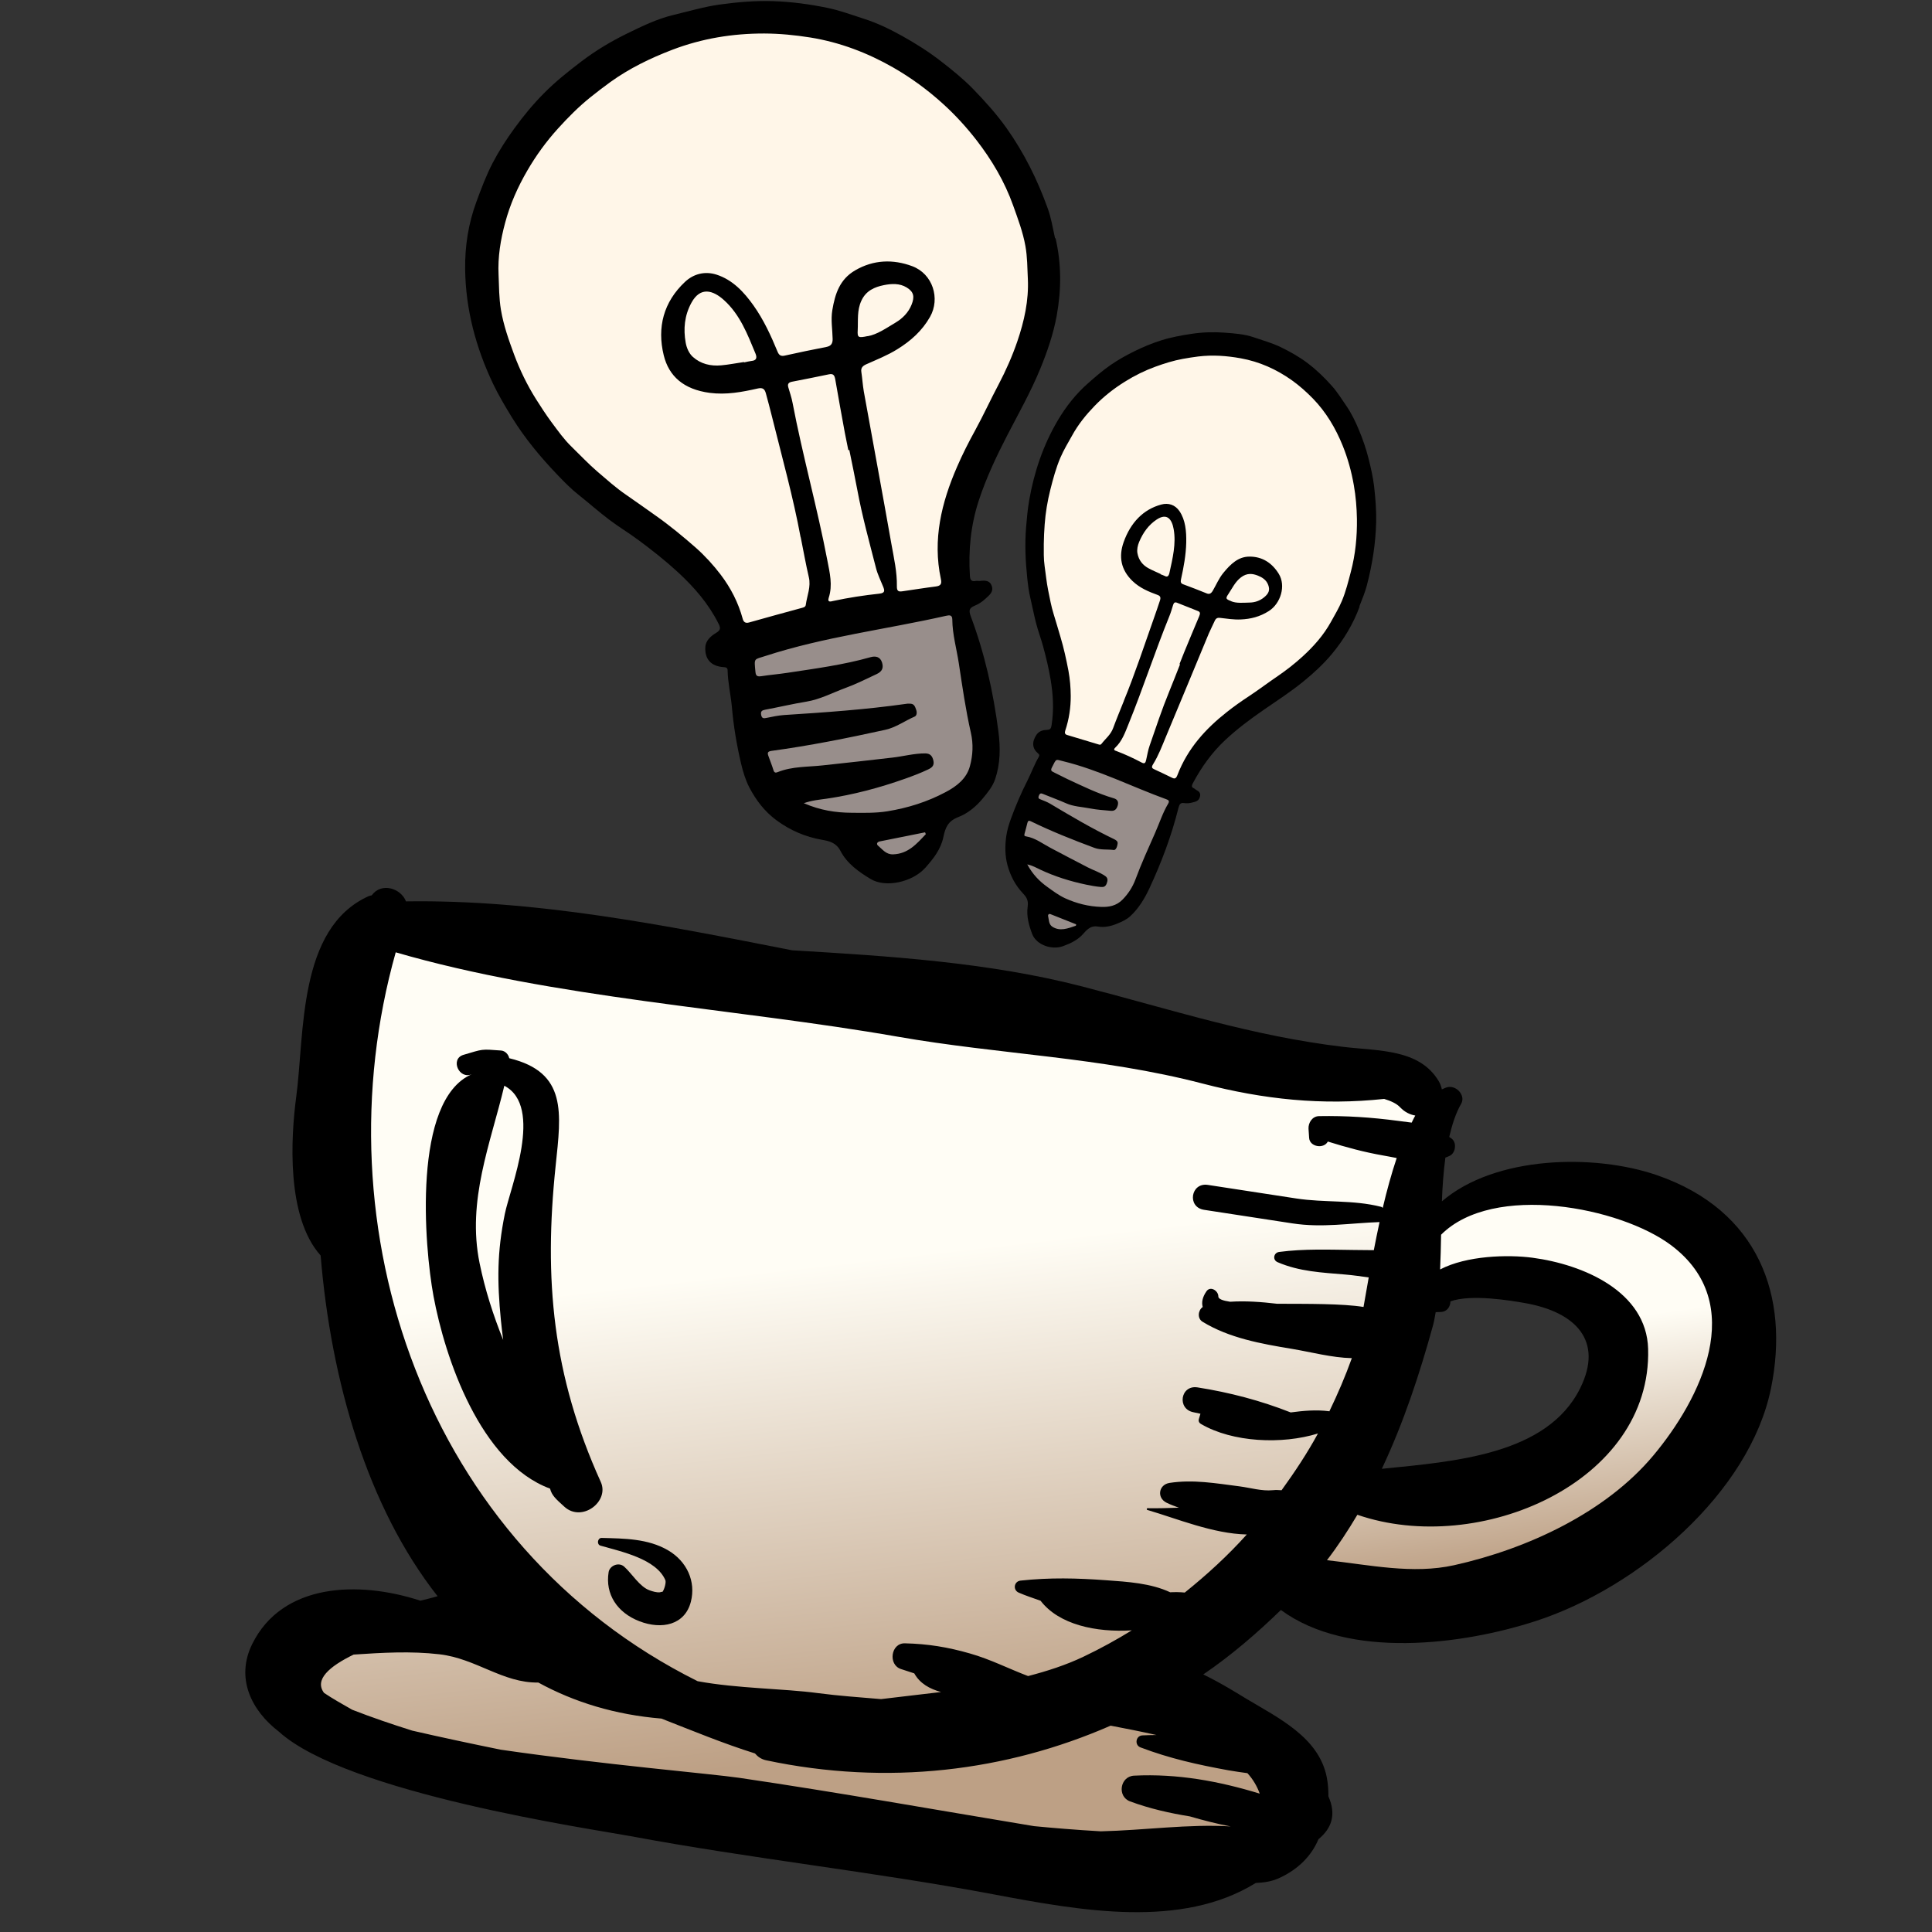 <svg width="1024" height="1024" viewBox="0 0 1024 1024" fill="none" xmlns="http://www.w3.org/2000/svg">
<rect x="0" y="0" width="1024" height="1024" fill="#333333" stroke="none"/>
<g clip-path="url(#clip0_2_27)">
<path d="M829.595 625.692L780.384 639.563L747.883 646.653L741.339 681.773L780.827 682.158L830.187 682.64L846.693 703.633L847.116 744.376L815.882 778.329L762.19 788.453L701.559 795.732L686.464 815.491L686.758 843.734L718.348 844.042L756.965 855.529L824.966 845.082L879.256 797.465L924.545 738.65L924.03 689.11L891.938 640.651L829.595 625.692Z" fill="url(#paint0_linear_2_27)"/>
<path d="M176.122 624.874L202.895 494.123L271.013 494.787L648.722 555.876L760.996 578.729L745.646 668.853L686.7 838.178L651.726 844.781L616.644 888.418L652.434 912.84L687.903 953.925L653.166 983.214L546.605 987.731L257.975 949.732L154.388 907.983L162.448 876.118L194.891 863.472L265.384 855.364L219.663 777.607L176.122 624.874Z" fill="url(#paint1_linear_2_27)"/>
<path d="M878.434 622.941C844.904 611.312 792.293 612.585 764.234 636.746C764.512 628.756 765.099 620.997 766.082 613.556C766.895 613.233 767.708 612.967 768.509 612.543C771.387 611.027 772.13 606.187 769.839 603.885C769.294 603.329 768.678 603.068 768.122 602.585C769.622 596.169 771.522 590.088 774.478 584.941C776.808 580.86 772.336 575.427 767.566 576.155C766.393 576.34 765.332 576.949 764.208 577.39C763.908 575.934 763.396 574.419 762.468 572.891C752.203 555.948 730.933 557.105 712.021 554.865C663.732 549.143 621.371 535.213 573.707 522.874C524.063 510.025 470.967 506.718 419.817 503.676C352.139 490.381 284.101 476.723 215.192 477.75C212.466 470.711 202.075 467.53 197.033 474.539C196.462 474.675 195.89 474.754 195.309 475.013C157.749 491.997 161.491 547.899 157.011 581.297C154.167 602.591 151.618 645.022 169.94 665.434C175.433 732.01 194.76 798.809 231.924 846.011C228.98 846.928 225.855 847.626 222.799 848.401C189.711 837.587 149.526 839.192 133.654 871.421C124.809 889.38 133.09 906.532 147.841 917.833C184 950.609 313.868 969.412 334.021 973.162C398.017 985.121 462.885 992.036 526.857 1004.09C572.799 1012.73 626.109 1022.45 665.578 998.009C669.819 997.838 673.982 997.25 677.952 995.436C688.134 990.785 695.192 983.538 698.8 974.832C705.825 969.074 708.371 961.74 704.087 952.129C704.089 948.711 703.887 945.228 703.164 941.732C698.847 920.724 677.665 910.618 660.188 900.135C656.701 898.048 647.811 892.376 637.763 887.49C652.471 877.46 666.042 865.819 678.902 853.323C714.806 879.721 775.371 871.72 813.931 859.204C868.602 841.453 927.357 791.09 938.647 735.937C948.662 687.01 932.093 641.543 878.434 622.941ZM759.508 702.548C760.123 700.336 760.517 697.882 760.94 695.475C761.868 695.443 762.796 695.411 763.699 695.367C767.027 695.248 768.724 692.513 768.759 689.747C779.752 685.826 800.545 689.276 808.551 690.704C835.028 695.45 850.053 710.518 837.52 735.801C820.017 771.082 771.045 774.607 732.398 778.497C743.905 754.119 752.415 728.343 759.508 702.548ZM651.09 938.292C654.449 938.898 657.815 939.341 661.15 939.811C664.041 942.944 666.323 946.804 667.683 950.663C646.12 944.075 624.2 939.988 601.078 941.134C593.609 941.522 591.97 952.198 598.982 954.784C609.445 958.648 620.023 961.011 630.681 962.738C637.755 964.804 644.943 966.654 652.28 968.046C629.971 966.67 606.622 970.096 583.45 970.637C569.983 969.872 557.696 968.815 548.093 967.897C496.042 959.283 444.107 949.972 391.851 942.289C377.141 940.138 319.939 935.305 265.388 927.369C249.745 924.187 234.08 920.852 218.447 917.257C207.708 913.866 197.037 910.252 186.657 906.194C181.617 903.305 176.222 900.302 171.745 897.267C166.561 890.347 174.32 883.332 187.437 876.958C202.579 875.955 217.733 875.038 232.919 876.806C252.378 879.063 266.524 892.113 285.316 891.779C304.414 902.229 326.136 908.875 350.584 910.886C366.897 917.274 383.459 924.124 400.145 929.357C401.582 931.038 403.469 932.448 406.074 932.989C470.424 946.629 533.364 938.826 588.651 914.632C596.714 916.152 604.867 917.786 612.957 919.592C610.465 919.641 608.008 919.637 605.455 919.793C601.956 919.986 601.2 924.906 604.478 926.156C620.025 932.045 634.697 935.31 651.09 938.292ZM677.151 668.985C688.788 673.991 700.483 674.451 713.051 675.534C716.993 675.866 721.202 676.479 725.453 677.057C724.454 682.579 723.528 687.913 722.694 692.714C711.49 690.902 692.995 691.091 676.865 691.021C668.541 690.041 660.198 689.416 651.979 689.954C648.101 689.375 645.714 688.511 645.74 687.129C645.803 684.235 641.565 681.319 639.425 684.451C637.279 687.564 636.797 690.295 637.461 692.737C634.944 694.508 634.526 698.791 637.33 700.524C651.422 709.185 668.375 712.22 684.679 714.914C694.752 716.577 705.901 719.616 716.504 719.85C713.046 729.483 709.013 738.871 704.576 748.064C704.498 748.052 704.472 747.989 704.394 747.977C697.465 747.104 690.794 747.731 684.091 748.619C668.245 742.361 651.724 738.023 634.725 735.347C625.601 733.913 623.656 746.931 632.697 748.552C633.897 748.769 635.07 749.049 636.263 749.315L635.467 751.956C635.084 753.175 635.456 754.103 636.63 754.782C653.261 764.479 679.435 765.71 698.545 759.774C692.855 770.252 686.243 780.197 679.258 789.861C677.77 789.782 676.335 789.653 674.648 789.834C668.798 790.429 662.803 788.555 656.93 787.794C644.398 786.193 632.412 784.046 619.87 785.978C614.086 786.891 613.018 793.846 618.261 796.452C620.422 797.522 622.625 798.317 624.828 799.111C619.253 799.301 613.678 799.49 608.228 799.384C607.747 799.393 607.63 800.155 608.087 800.3C624.01 804.96 642.93 812.918 660.831 813.302C650.841 824.446 639.732 834.614 627.949 844.089C625.451 843.83 622.835 843.818 620.208 843.938C609.971 839.122 597.678 838.388 586.41 837.57C570.64 836.427 556.578 836.068 540.915 837.754C537.421 838.138 536.719 842.71 539.936 844.125C543.87 845.841 547.689 847.033 551.53 848.428C561.275 861.126 580.894 865.291 599.876 864.123C591.675 869.162 583.192 873.842 574.328 878.057C564.86 882.569 554.969 885.73 544.912 888.351C534.506 884.405 524.954 879.462 514.079 876.373C502.368 873.007 491.799 871.276 479.633 870.993C472.12 870.802 470.592 882.374 477.54 884.628C479.906 885.398 482.23 886.153 484.579 886.92C487.605 892.355 492.791 895.159 498.776 896.808C488.204 898.105 477.548 899.249 466.974 900.563C455.789 899.609 444.548 898.845 433.573 897.392C414.956 894.907 391.159 895.012 369.758 891.071C224.807 818.856 168.743 650.348 209.741 504.751C293.421 529.117 390.315 534.518 475.511 549.417C530.314 559.01 583.039 560.169 637.426 574.319C669.858 582.759 700.769 585.962 733.635 582.445C737.126 583.521 740.163 584.833 742.045 586.848C744.55 589.49 747.352 590.775 750.118 591.257C749.441 592.373 748.861 593.778 748.22 595.007C745.942 594.699 743.597 594.43 741.163 594.097C726.832 592.196 713.574 591.33 699.136 591.569C695.435 591.631 693.391 595.176 693.541 598.244C693.627 599.884 693.747 601.528 693.87 603.157C694.207 607.897 701.652 609.106 703.776 605.043C713.479 608.076 722.993 610.665 733.251 612.456C735.62 612.861 737.952 613.336 740.279 613.784C737.514 622.022 735.05 631.02 732.888 640.188C732.584 640.034 732.409 639.725 732.049 639.645C716.993 635.815 702.176 637.539 687.022 635.212L640.192 628.022C631.081 626.623 629.053 639.828 638.164 641.227L685.012 648.42C700.902 650.86 715.392 648.264 731.189 647.727C730.101 652.738 729.108 657.696 728.15 662.611C724.673 662.541 721.203 662.548 717.89 662.512C704.496 662.364 691.191 661.806 677.994 663.555C675.043 663.932 674.321 667.771 677.151 668.985ZM876.288 771.458C851.146 801.534 809.795 820.899 770.712 829.592C748.709 834.486 725.918 829.427 703.318 826.936C709.249 819.226 714.519 811.14 719.438 802.86C784.039 825.15 875.537 785.656 873.54 714.921C872.686 684.538 839.283 670.224 812.258 666.622C799.135 664.881 777.328 665.49 763.289 672.835C763.547 666.826 763.716 660.695 763.809 654.428C791.413 626.755 858.82 639.727 885.838 660.08C926.787 690.953 901.27 741.615 876.288 771.458Z" fill="black"/>
<path d="M318.422 785.453C292.776 728.827 288.184 677.998 294.523 617.703C297.418 589.887 300.763 568.337 269.91 560.878C269.475 558.862 267.779 556.959 265.533 556.796C254.829 555.999 256.264 555.962 245.65 559.087C238.481 561.222 243.213 572.304 250.071 569.366C218.479 582.96 224.859 660.516 229.776 687.035C235.812 719.5 254.431 775.254 291.541 789.001C292.493 792.682 294.619 794.494 299.159 798.618C308.435 807.036 323.145 795.837 318.422 785.453ZM267.297 575.471C288.363 586.447 270.373 629.527 267.568 643.402C263.443 663.736 263.474 679.082 265.485 699.736C265.808 703.121 266.237 706.623 266.693 710.186C261.396 697.067 257.079 683.568 254.197 669.518C247.386 636.204 260.001 606.171 267.297 575.471Z" fill="black"/>
<path d="M354.027 821.654C343.371 815.462 330.932 815.453 318.913 815.134C316.686 815.074 316.143 818.617 318.285 819.228C329.386 822.401 347.776 826.245 352.644 837.48C353.145 838.611 352.234 842.172 351.159 843.683C350.96 843.652 350.505 843.724 349.698 843.956C348.039 844.125 345.945 843.488 344.396 842.943C339.075 841.13 334.888 833.957 330.812 830.336C327.882 827.746 323.136 829.879 322.585 833.238C320.676 844.976 327.176 854.77 338.904 859.292C350.775 863.869 363.003 861.266 366.167 848.983C368.936 838.231 364.094 827.522 354.027 821.654Z" fill="black"/>
<g clip-path="url(#clip1_2_27)">
<path d="M385.035 317.046L387.236 341.513L504.612 318.382L502.628 296.314L514.091 257.076L548.264 185.327L555.862 129.994L532.751 82.742L487.964 36.472L422.49 7.539L379.793 11.379L315.788 41.8L265.809 88.371L255.338 138.643L276.725 209.748L310.693 259.409L356.238 287.232L385.035 317.046Z" fill="#FFF6E8"/>
<path d="M507.539 313.283L396.356 335.373L389.322 348.58L404.122 421.728L443.657 441.87L452.633 450.252L477.128 464.492L493.411 446.584L501.06 429.453L523.101 411.028L519.304 368.81L507.539 313.283Z" fill="#988E8B"/>
<path d="M559.463 126.257C562.543 139.432 562.633 153.261 560.082 167.291C558.276 177.122 555.091 186.353 551.306 195.596C546.333 207.649 539.96 218.998 533.955 230.546C528.161 241.779 522.735 253.211 518.761 265.337C514.484 278.4 513.216 291.735 514.075 305.301C514.213 307.353 514.919 308.416 517.224 307.899C517.908 307.762 518.666 307.993 519.36 307.908C521.981 307.602 524.592 307.516 525.635 310.536C526.784 313.808 524.185 315.588 522.249 317.4C520.639 318.926 518.65 320.201 516.577 321.055C513.599 322.309 513.421 323.603 514.527 326.665C521.936 346.416 526.472 366.852 529.177 387.709C530.286 396.244 530.237 404.737 527.452 412.958C526.106 416.895 523.424 420.17 520.773 423.328C517.248 427.593 512.777 431.226 507.893 433.081C502.358 435.231 501.033 438.726 500.004 443.694C498.67 450.146 494.652 455.221 490.359 460.022C483.689 467.435 469.523 470.768 461.426 465.879C455.141 462.104 448.949 457.708 445.473 451.016C443.239 446.702 439.66 445.778 435.639 445.107C426.786 443.543 418.879 440.148 411.498 434.732C405.191 430.031 400.725 424.139 397.185 417.406C395.141 413.492 393.813 409.051 392.769 404.663C390.459 394.782 388.791 384.827 387.913 374.713C387.32 368.209 385.759 361.79 385.651 355.244C385.598 353.887 384.787 353.666 383.513 353.593C376.966 353.154 373.491 349.473 373.835 343C374.044 339.401 376.811 337.094 379.642 335.377C381.883 333.997 382.051 332.924 380.882 330.641C375.582 320.045 368.031 311.325 359.364 303.32C352.72 297.209 345.696 291.666 338.494 286.324C333.345 282.485 327.817 279.215 322.711 275.313C317.288 271.201 312.16 266.647 306.821 262.408C302.725 259.179 299.081 255.477 295.479 251.711C286.539 242.338 278.261 232.45 271.371 221.298C267.79 215.448 264.25 209.535 261.321 203.39C252.228 184.251 246.809 164.047 246.535 142.757C246.382 130.527 248.208 118.613 252.497 106.97C255.083 99.939 257.722 92.897 261.161 86.296C264.484 79.937 268.407 73.842 272.657 68.009C277.422 61.471 282.524 55.248 288.174 49.572C294.266 43.37 301.063 37.957 307.997 32.681C315.689 26.815 323.949 21.874 332.526 17.692C340.355 13.878 348.279 9.99 356.952 7.923C365.098 5.961 373.107 3.588 381.411 2.416C390.842 1.127 400.199 0.29 409.788 0.612C419.43 0.922 428.883 2.201 438.242 4.101C444.916 5.445 451.422 7.862 457.917 9.953C465.055 12.243 471.783 15.492 478.258 19.119C485.407 23.104 492.366 27.51 498.853 32.559C504.686 37.081 510.499 41.772 515.596 46.989C521.946 53.542 528.128 60.349 533.468 67.871C542.779 81 549.849 95.236 555.287 110.346C557.11 115.344 557.923 120.49 559.2 126.31L559.463 126.257ZM424.332 284.71C420.48 263.863 414.544 242.449 409.187 220.919C408.132 216.752 407.078 212.585 405.929 208.492C405.285 206.103 404.201 205.335 401.633 205.905C393.255 207.804 384.919 209.366 376.151 208.223C362.371 206.389 354.516 199.426 351.795 188.313C348.167 173.497 351.708 160.034 363.092 149.378C367.7 145.06 373.71 143.636 379.732 145.549C388.332 148.312 394.346 154.823 399.381 161.914C404.721 169.436 408.598 177.854 412.118 186.398C412.856 188.165 413.782 188.965 415.929 188.479C423.265 186.844 430.675 185.304 438.053 183.879C440.473 183.394 441.357 182.067 441.314 179.668C441.227 174.595 440.277 169.586 441.149 164.376C442.597 155.766 445.046 148.05 453.285 143.278C463.04 137.601 473.387 137.332 483.441 141.063C494.443 145.151 498.438 158.252 492.938 167.948C488.731 175.359 482.691 180.73 475.578 185.112C470.422 188.335 464.739 190.569 459.214 193.045C457.404 193.846 456.183 194.857 456.521 197.088C457.039 200.487 457.24 203.949 457.821 207.391C462.696 234.436 467.73 261.449 472.49 288.463C473.799 295.808 475.497 303.185 475.363 310.71C475.291 313.625 476.502 313.656 478.522 313.36C484.322 312.526 490.1 311.586 495.921 310.857C498.594 310.54 499.257 309.476 498.676 306.856C494.225 286.02 498.994 266.4 507.28 247.389C510.119 240.799 513.379 234.398 516.87 228.061C521.235 220.071 525.041 211.754 529.332 203.669C533.171 196.332 536.525 188.763 539.184 181.005C542.842 170.31 545.332 159.248 544.779 147.755C544.492 141.957 544.531 136.147 543.486 130.391C542.157 122.94 539.501 115.974 536.992 108.924C532.471 96.203 525.624 84.714 517.493 74.194C512.184 67.377 506.287 60.897 499.8 55.028C491.702 47.675 482.91 41.229 473.508 35.835C459.842 28.012 445.197 22.41 429.47 19.871C421.386 18.592 413.344 17.796 405.07 17.758C388.261 17.736 372.094 20.375 356.329 26.383C344.637 30.862 333.513 36.267 323.423 43.544C319.887 46.114 316.373 48.789 312.932 51.559C306.661 56.593 301.064 62.258 295.73 68.144C289.544 74.967 284.137 82.4 279.499 90.391C274.408 99.129 270.339 108.319 267.744 118.034C265.327 127.002 263.784 136.233 264.252 145.662C264.507 151.851 264.479 157.986 265.492 164.132C266.875 172.393 269.647 180.211 272.524 188.008C275.601 196.258 279.416 204.086 284.082 211.524C286.726 215.701 289.423 219.867 292.351 223.823C295.721 228.346 299.007 232.997 303.009 236.846C307.558 241.243 311.887 245.903 316.709 250.026C321.595 254.191 326.408 258.535 331.672 262.132C336.937 265.728 342.128 269.504 347.351 273.164C354.869 278.443 361.955 284.301 368.863 290.36C373.728 294.693 378.151 299.553 382.017 304.634C387.304 311.62 391.329 319.406 393.648 327.971C394.102 329.686 395.081 330.475 397.049 329.916C406.479 327.259 415.92 324.655 425.318 322.113C426.202 321.881 426.96 321.565 427.086 320.555C427.747 315.661 429.934 311.008 428.679 305.841C427.128 299.201 425.946 292.487 424.406 284.805L424.332 284.71ZM426.177 425.768C434.747 429.468 442.884 430.737 451.379 430.785C457.684 430.834 463.905 431.01 470.22 430.017C481.197 428.254 491.596 424.965 501.287 419.792C506.928 416.8 512.305 412.766 514.08 406.061C515.657 400.272 515.938 394.305 514.588 388.391C511.824 376.247 510.071 363.955 508.213 351.685C507.041 343.929 504.795 336.279 504.739 328.354C504.727 325.839 503.222 325.977 501.338 326.409C469.553 333.604 436.999 337.504 405.805 347.645C399.49 349.733 399.668 348.438 400.419 356.278C400.631 358.425 401.61 358.667 403.525 358.392C408.146 357.684 412.777 357.303 417.398 356.595C432.165 354.346 446.995 352.412 461.392 348.321C464.034 347.572 466.487 348.066 467.467 351.044C468.363 353.874 467.722 355.864 464.565 357.318C459.061 359.899 453.641 362.628 447.927 364.704C441.097 367.223 434.677 370.7 427.362 371.893C420.048 373.086 412.838 374.805 405.555 376.156C403.923 376.483 403.029 376.936 403.44 378.988C403.831 380.935 404.894 380.777 406.262 380.502C409.314 379.89 412.356 379.226 415.429 378.992C437.102 377.602 458.753 376.107 480.256 373.054C481.045 372.896 481.929 372.937 482.761 372.989C484.656 373.157 485.098 374.819 485.604 376.25C486.068 377.471 485.995 379.292 484.785 379.808C479.544 382.063 474.883 385.57 469.168 386.826C449.192 391.214 429.142 395.235 408.891 397.982C406.923 398.267 406.681 398.972 407.208 400.509C408.104 403.066 409.169 405.644 409.959 408.222C410.444 409.821 411.328 409.589 412.391 409.157C420 406.153 428.179 406.539 436.052 405.671C448.366 404.297 460.702 403.027 473.048 401.537C478.827 400.871 484.531 399.289 490.394 399.317C493.025 399.337 494.173 400.694 494.722 403.157C495.302 405.777 493.934 406.872 491.935 407.82C487.988 409.706 483.916 411.234 479.727 412.731C466.182 417.527 452.364 421.228 438.113 423.32C434.281 423.869 430.345 424.166 425.851 425.778L426.177 425.768ZM450.204 238.473C449.994 238.515 449.836 238.547 449.625 238.589C449.013 235.538 448.401 232.486 447.8 229.487C446.059 219.984 444.317 210.481 442.681 200.958C442.291 199.011 441.743 197.917 439.428 198.381C432.86 199.753 426.335 201.061 419.746 202.328C417.904 202.697 417.315 203.581 417.821 205.286C418.591 208.032 419.571 210.737 420.078 213.536C425.428 241.581 433.177 269.035 438.527 297.079C439.783 303.614 441.417 310.128 439.252 316.802C438.411 319.433 440.316 318.832 441.674 318.505C449.757 316.775 457.882 315.529 466.081 314.651C469.186 314.302 468.923 312.987 468.069 310.914C466.752 307.62 465.119 304.39 464.265 300.949C460.742 287.206 456.957 273.516 454.372 259.53C453.074 252.511 451.555 245.482 450.151 238.484L450.204 238.473ZM394.342 191.932C394.342 191.932 394.363 192.038 394.374 192.09C395.637 191.837 396.931 191.468 398.215 191.32C400.91 191.108 401.341 189.708 400.456 187.477C396.209 177.218 392.246 166.738 383.696 159.039C377.946 153.843 371.229 151.741 366.465 160.469C362.784 167.227 362.125 174.311 363.433 181.656C363.929 184.403 365.162 187.275 367.174 189.116C371.386 192.923 376.67 194.162 382.312 193.633C386.343 193.263 390.343 192.461 394.332 191.88L394.342 191.932ZM459.849 178.195C464.88 177.35 469.868 173.832 474.856 170.862C478.275 168.808 481.484 165.701 483.156 161.48C484.796 157.375 484.426 154.712 480.562 152.368C476.814 150.054 472.435 150.33 468.489 151.122C463.542 152.113 458.953 154.073 456.525 159.432C454.159 164.558 454.877 169.778 454.606 174.977C454.365 178.966 454.902 179.187 459.891 178.132L459.849 178.195ZM490.709 442.109C490.593 441.804 490.466 441.447 490.298 441.152C482.299 442.756 474.3 444.36 466.301 445.964C464.722 446.28 464.47 447.48 465.386 448.227C467.745 450.162 469.557 452.919 473.315 452.822C481.314 452.586 485.88 447.237 490.709 442.109Z" fill="black"/>
</g>
<g clip-path="url(#clip2_2_27)">
<path d="M564.417 377.509L556.47 393.227L622.744 419.859L629.912 405.682L650.032 385.683L693.321 353.701L717.48 322.522L723.55 285.616L718.595 241.782L697.066 201.358L674.646 188.875L631.934 185.236L590.163 196.34L566.459 223.428L550.738 274.313L549.119 316.462L561.254 349.286L564.417 377.509Z" fill="#FFF6E8"/>
<path d="M626.066 417.759L563.222 392.642L554.888 398.271L535.173 448.117L547.186 474.159L548.508 482.399L555.302 499.61L569.921 494.321L580.005 486.508L597.647 482.902L611.36 455.781L626.066 417.759Z" fill="#988E8B"/>
<path d="M720.63 321.489C717.283 330.611 712.224 339.094 705.791 346.783C701.274 352.164 696.301 356.7 691.028 361.034C684.133 366.673 676.81 371.395 669.594 376.368C662.598 381.22 655.71 386.322 649.281 392.354C642.355 398.852 636.81 406.561 632.227 415.15C631.537 416.453 631.492 417.347 632.817 417.832C633.204 417.986 633.491 418.39 633.864 418.58C635.267 419.303 636.582 420.157 635.981 422.365C635.338 424.764 633.403 424.949 631.782 425.384C630.427 425.758 628.978 425.846 627.643 425.648C625.716 425.38 625.15 426.109 624.564 428.365C620.92 443.009 615.609 457.074 609.242 470.761C606.638 476.363 603.479 481.536 599.075 485.593C596.96 487.532 594.432 488.602 591.962 489.611C588.655 490.993 585.115 491.661 582.028 491.098C578.511 490.49 576.57 492.166 574.23 494.844C571.193 498.325 567.343 500.03 563.46 501.474C557.443 503.688 549.245 500.805 547.066 495.004C545.368 490.514 543.944 485.677 544.704 480.379C545.197 476.967 543.778 475.159 542.047 473.352C538.27 469.322 535.633 464.5 534.001 458.626C532.634 453.563 532.611 448.411 533.355 443.066C533.794 439.964 534.78 436.789 535.885 433.744C538.396 426.903 541.25 420.239 544.55 413.753C546.659 409.572 548.26 405.107 550.622 401.069C551.097 400.221 550.78 399.804 550.18 399.317C547.122 396.775 546.771 393.318 549.329 389.482C550.76 387.354 552.972 386.906 554.999 386.84C556.61 386.775 557.089 386.177 557.356 384.375C558.66 376.059 558.164 368.107 556.855 360.204C555.842 354.162 554.432 348.335 552.861 342.568C551.745 338.433 550.233 334.515 549.161 330.356C548.011 325.96 547.169 321.395 546.107 316.95C545.284 313.554 544.858 310.026 544.476 306.473C543.537 297.64 543.115 288.721 543.842 279.512C544.239 274.693 544.68 269.85 545.507 265.077C548.097 250.222 552.887 235.991 560.611 222.884C565.048 215.357 570.344 208.709 576.75 203.084C580.617 199.684 584.514 196.297 588.642 193.457C592.623 190.725 596.803 188.363 601.046 186.274C605.803 183.933 610.609 181.902 615.483 180.396C620.768 178.721 626.11 177.773 631.468 176.957C637.416 176.043 643.303 175.893 649.065 176.316C654.324 176.704 659.657 177.08 664.686 178.829C669.417 180.459 674.232 181.791 678.75 183.959C683.865 186.447 688.776 189.185 693.375 192.712C698.003 196.251 702.181 200.316 706.083 204.728C708.87 207.867 711.179 211.604 713.602 215.138C716.268 219.017 718.378 223.339 720.225 227.805C722.271 232.724 724.068 237.834 725.396 243.172C726.596 247.962 727.724 252.848 728.306 257.807C729.011 264.018 729.54 270.324 729.391 276.776C729.125 288.035 727.349 299.191 724.448 310.314C723.5 314.002 722.001 317.43 720.481 321.43L720.63 321.489ZM595.681 371.396C601.48 357.317 606.463 342.168 611.773 327.148C612.792 324.235 613.811 321.322 614.757 318.421C615.322 316.738 615.072 315.892 613.598 315.348C608.777 313.599 604.1 311.658 600.208 307.915C594.107 302.007 592.812 295.023 595.575 287.287C599.259 276.971 605.969 269.973 615.502 267.414C619.362 266.376 622.843 267.593 625.1 270.854C628.311 275.53 628.866 281.598 628.725 287.68C628.576 294.132 627.377 300.624 625.955 307.068C625.666 308.405 625.827 309.215 627.062 309.664C631.274 311.213 635.487 312.845 639.642 314.537C641.012 315.081 641.936 314.577 642.801 313.095C644.63 309.965 646.012 306.574 648.363 303.692C652.253 298.933 656.305 295.068 662.119 295.014C669.013 294.932 674.202 298.361 677.771 304.133C681.673 310.453 678.804 319.848 672.52 323.863C667.715 326.931 662.762 328.116 657.646 328.323C653.92 328.502 650.3 327.894 646.669 327.488C645.483 327.349 644.509 327.543 643.852 329.024C642.852 331.281 641.674 333.467 640.689 335.772C633.106 353.995 625.613 372.253 617.985 390.416C615.918 395.36 614.031 400.458 611.188 405.011C610.076 406.767 610.66 407.207 611.764 407.728C614.924 409.232 618.114 410.665 621.246 412.241C622.678 412.975 623.396 412.556 624.078 410.753C629.578 396.472 639.165 386.138 650.257 377.396C654.085 374.355 658.051 371.575 662.107 368.915C667.203 365.547 672.145 361.787 677.239 358.336C681.835 355.184 686.279 351.724 690.45 347.906C696.196 342.64 701.503 336.744 705.473 329.528C707.472 325.884 709.635 322.347 711.246 318.466C713.341 313.451 714.605 308.271 715.973 303.091C718.444 293.746 719.316 284.346 719.199 275.092C719.104 269.082 718.594 263.073 717.569 257.233C716.299 249.927 714.354 242.933 711.719 236.371C707.884 226.843 702.748 218.333 695.948 211.319C692.444 207.729 688.782 204.45 684.726 201.553C676.465 195.701 667.539 191.699 657.567 189.895C650.162 188.571 642.696 188.011 635.046 188.954C632.359 189.297 629.643 189.711 626.928 190.209C621.986 191.107 617.142 192.625 612.346 194.37C606.785 196.392 601.382 199.057 596.151 202.329C590.423 205.901 585.029 210.105 580.167 215.141C575.669 219.783 571.503 224.888 568.253 230.814C566.095 234.684 563.816 238.424 562.047 242.533C559.678 248.062 558.156 253.803 556.694 259.567C555.163 265.678 554.151 271.787 553.701 277.954C553.46 281.425 553.249 284.908 553.229 288.342C553.218 292.278 553.118 296.261 553.666 300.004C554.281 304.271 554.69 308.623 555.541 312.818C556.407 317.06 557.171 321.387 558.434 325.413C559.696 329.44 560.856 333.55 562.075 337.601C563.824 343.439 565.148 349.481 566.31 355.583C567.104 359.921 567.486 364.427 567.513 368.875C567.535 374.981 566.642 381.137 564.622 387.178C564.212 388.384 564.402 389.206 565.577 389.548C571.196 391.199 576.801 392.887 582.362 394.598C582.882 394.763 583.372 394.833 583.807 394.259C585.938 391.498 588.731 389.414 590.02 385.82C591.708 381.223 593.605 376.709 595.682 371.479L595.681 371.396ZM544.53 458.246C547.38 463.484 550.915 467.086 555.075 470.066C558.159 472.286 561.154 474.554 564.627 476.141C570.678 478.876 577.006 480.477 583.683 480.682C587.561 480.813 591.695 480.215 595.043 476.734C597.955 473.743 600.296 470.194 601.814 466.11C604.936 457.729 608.61 449.608 612.225 441.463C614.511 436.316 616.229 430.86 619.126 425.997C620.049 424.456 619.258 424.017 618.171 423.627C599.881 416.984 582.427 408.061 563.34 403.425C559.464 402.507 560.029 401.778 557.505 406.83C556.817 408.216 557.21 408.703 558.253 409.201C560.787 410.373 563.206 411.749 565.74 412.921C573.834 416.675 581.843 420.644 590.435 423.145C592.011 423.605 593.035 424.758 592.418 426.919C591.814 428.96 590.765 429.953 588.675 429.745C585.015 429.411 581.342 429.196 577.765 428.481C573.475 427.648 569.035 427.543 564.996 425.731C560.958 423.92 556.777 422.467 552.696 420.763C551.772 420.396 551.165 420.362 550.61 421.759C550.084 423.085 550.665 423.357 551.439 423.665C553.167 424.351 554.908 425.001 556.506 425.926C567.68 432.604 578.882 439.21 590.586 444.812C591.033 444.99 591.452 445.322 591.842 445.643C592.712 446.404 592.317 447.574 592.037 448.624C591.815 449.531 591.107 450.618 590.321 450.514C586.911 450.072 583.324 450.596 580.049 449.378C568.603 445.122 557.257 440.615 546.282 435.261C545.208 434.751 544.829 435.098 544.521 436.22C544.019 438.094 543.591 440.04 543.028 441.89C542.676 443.036 543.197 443.201 543.879 443.306C548.73 444.113 552.612 447.189 556.804 449.394C563.369 452.831 569.906 456.34 576.529 459.717C579.617 461.317 583.007 462.331 585.88 464.385C587.168 465.311 587.232 466.539 586.593 468.235C585.911 470.038 584.834 470.232 583.5 470.117C580.863 469.899 578.296 469.418 575.683 468.878C567.25 467.105 559.087 464.567 551.305 460.896C549.218 459.901 547.172 458.715 544.366 458.14L544.53 458.246ZM625.471 352.123C625.352 352.076 625.263 352.041 625.144 351.993C625.969 349.916 626.794 347.838 627.605 345.796C630.256 339.384 632.906 332.971 635.616 326.582C636.143 325.257 636.277 324.398 634.967 323.877C631.23 322.434 627.537 320.968 623.829 319.453C622.786 319.039 622.17 319.375 621.79 320.593C621.155 322.539 620.639 324.532 619.855 326.419C612.137 345.417 605.817 364.887 598.098 383.886C596.304 388.316 594.704 392.864 591.176 396.191C589.792 397.507 590.95 397.802 591.739 398.073C596.354 399.823 600.81 401.884 605.168 404.195C606.824 405.061 607.179 404.165 607.525 402.602C608.092 400.131 608.481 397.59 609.331 395.19C612.67 385.568 615.86 375.886 619.75 366.44C621.702 361.7 623.549 356.876 625.441 352.111L625.471 352.123ZM615.169 304.277C615.169 304.277 615.14 304.348 615.126 304.384C615.841 304.668 616.614 304.892 617.3 305.248C618.704 306.054 619.432 305.348 619.82 303.677C621.517 295.932 623.436 288.151 622.071 280.475C621.161 275.303 618.632 271.685 613.068 275.365C608.763 278.217 605.824 282.317 603.757 287.26C602.987 289.111 602.534 291.295 602.844 293.119C603.511 296.909 605.653 299.502 608.623 301.138C610.743 302.311 613.006 303.21 615.183 304.241L615.169 304.277ZM652.462 318.633C655.248 319.864 659 319.447 662.55 319.364C664.99 319.296 667.715 318.512 670.095 316.513C672.417 314.573 673.218 312.818 672.182 310.043C671.192 307.327 668.937 305.975 666.703 305.087C663.904 303.976 660.923 303.58 657.751 306.011C654.695 308.322 653.122 311.762 651.07 314.845C649.48 317.2 649.662 317.521 652.506 318.609L652.462 318.633ZM570.243 490.648C570.298 490.421 570.368 490.158 570.394 489.92C565.867 488.122 561.341 486.324 556.814 484.526C555.921 484.171 555.354 484.817 555.529 485.591C555.975 487.593 555.849 489.907 557.733 491.153C561.755 493.788 565.975 492.105 570.243 490.648Z" fill="black"/>
</g>
</g>
<defs>
<linearGradient id="paint0_linear_2_27" x1="788.475" y1="704.078" x2="805.759" y2="829.002" gradientUnits="userSpaceOnUse">
<stop offset="0.032" stop-color="#FFFDF5"/>
<stop offset="1" stop-color="#BDA085"/>
</linearGradient>
<linearGradient id="paint1_linear_2_27" x1="415.314" y1="663.735" x2="445.658" y2="930.958" gradientUnits="userSpaceOnUse">
<stop offset="0.032" stop-color="#FFFDF5"/>
<stop offset="1" stop-color="#BDA085"/>
</linearGradient>
<clipPath id="clip0_2_27">
<rect width="1024" height="1024" fill="white"/>
</clipPath>
<clipPath id="clip1_2_27">
<rect width="421.97" height="573.666" fill="white" transform="translate(164 4.962) rotate(-11.339)"/>
</clipPath>
<clipPath id="clip2_2_27">
<rect width="251.929" height="412.039" fill="white" transform="translate(570.865 110.002) rotate(21.663)"/>
</clipPath>
</defs>
</svg>
